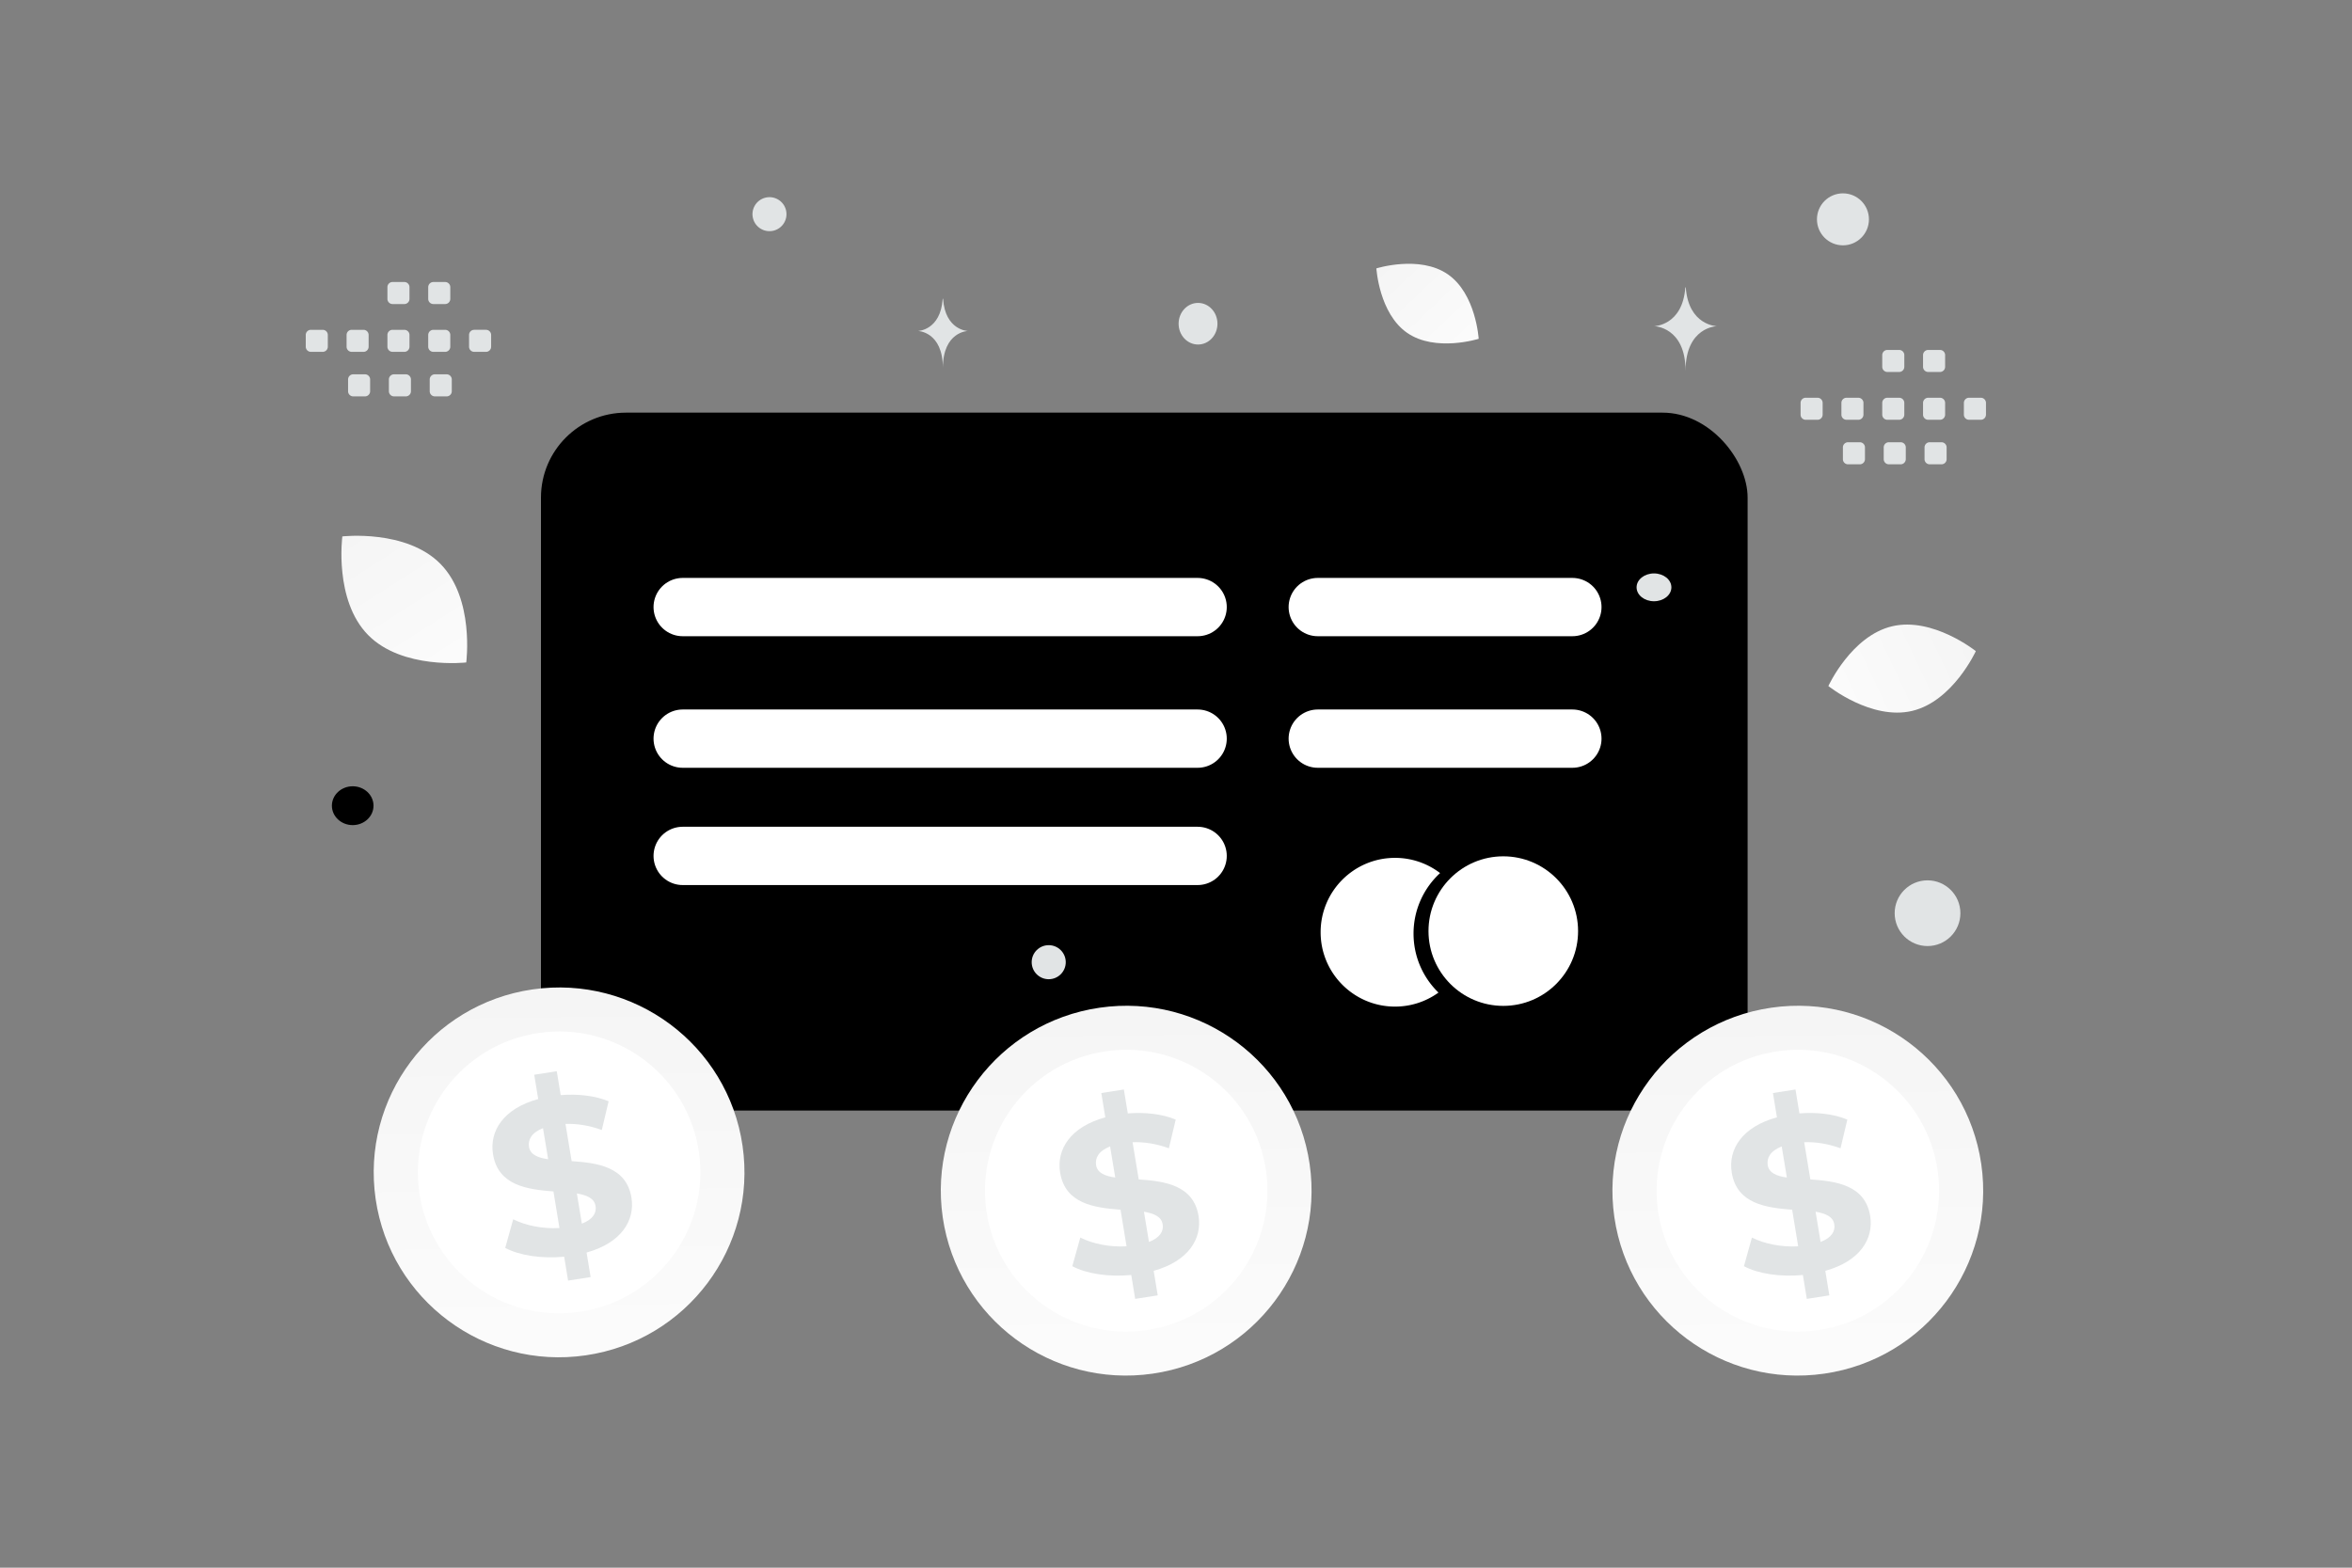 <svg width="900" height="600" viewBox="0 0 900 600" fill="none" xmlns="http://www.w3.org/2000/svg"><rect x="0" y="0" width="900" height="600" fill="#808080" stroke="none"/><path fill="transparent" d="M0 0h900v600H0z"/><rect x="207" y="157.932" width="461.729" height="267.116" rx="32.526" fill="#000"/><path d="M601.672 232.343h-97.425m97.425 50.355h-97.425m-45.976-50.355H261.232m197.039 50.355H261.232m197.039 44.882H261.232" stroke="#fff" stroke-width="22.309" stroke-miterlimit="10" stroke-linecap="round" stroke-linejoin="round"/><path fill-rule="evenodd" clip-rule="evenodd" d="M551.054 334.152a28.333 28.333 0 0 0-17.25-5.822c-15.719 0-28.462 12.743-28.462 28.461 0 15.719 12.743 28.462 28.462 28.462a28.332 28.332 0 0 0 16.631-5.363c-5.884-5.72-9.54-13.721-9.54-22.576 0-9.162 3.913-17.409 10.159-23.162z" fill="#fff"/><circle cx="575.238" cy="356.36" r="28.619" fill="#fff"/><path d="M501.136 445.514c5.609 38.678-21.236 74.579-60.021 80.215-38.758 5.636-74.738-21.156-80.375-59.834-5.609-38.652 21.263-74.578 60.021-80.215 38.785-5.636 74.766 21.156 80.375 59.834z" fill="url(#a)"/><path d="M484.441 447.945c4.273 29.462-16.188 56.842-45.73 61.142-29.543 4.274-56.976-16.134-61.25-45.596-4.274-29.49 16.187-56.869 45.73-61.143 29.543-4.301 56.949 16.107 61.25 45.597z" fill="#fff"/><path d="m441.456 486.385 1.553 9.387-8.628 1.348-1.499-9.143c-8.628.836-17.229-.486-22.556-3.372l3.052-10.951c4.827 2.428 11.403 3.723 17.701 3.345L428.776 463c-9.933-.782-21.142-2.211-23.112-14.187-1.47-8.874 3.913-17.532 17.286-21.173l-1.526-9.306 8.628-1.348 1.499 9.143c6.548-.512 13.123.189 18.339 2.374l-2.608 10.978c-4.8-1.754-9.516-2.482-13.9-2.32l2.358 14.241c9.933.675 20.948 2.158 22.89 13.972 1.415 8.739-3.884 17.316-17.174 21.011zm-14.705-35.711-1.97-11.895c-4.412 1.727-5.799 4.424-5.355 7.202.499 2.913 3.329 4.127 7.325 4.693zm18.145 17.91c-.472-2.94-3.246-4.127-7.158-4.828l1.914 11.571c4.162-1.592 5.688-4.073 5.244-6.743z" fill="#E1E4E5"/><path d="M284.136 438.514c5.609 38.678-21.236 74.579-60.021 80.215-38.758 5.636-74.738-21.156-80.375-59.834-5.609-38.652 21.263-74.578 60.021-80.215 38.785-5.636 74.766 21.156 80.375 59.834z" fill="url(#b)"/><path d="M267.441 440.945c4.273 29.462-16.188 56.842-45.73 61.142-29.543 4.274-56.976-16.134-61.25-45.596-4.274-29.49 16.187-56.869 45.73-61.143 29.543-4.301 56.949 16.107 61.25 45.597z" fill="#fff"/><path d="m224.456 479.385 1.553 9.387-8.628 1.348-1.499-9.143c-8.628.836-17.229-.486-22.556-3.372l3.052-10.951c4.827 2.428 11.403 3.723 17.701 3.345L211.776 456c-9.933-.782-21.142-2.211-23.112-14.187-1.47-8.874 3.913-17.532 17.286-21.173l-1.526-9.306 8.628-1.348 1.499 9.143c6.548-.512 13.123.189 18.339 2.374l-2.608 10.978c-4.8-1.754-9.516-2.482-13.9-2.32l2.358 14.241c9.933.675 20.948 2.158 22.89 13.972 1.415 8.739-3.884 17.316-17.174 21.011zm-14.705-35.711-1.97-11.895c-4.412 1.727-5.799 4.424-5.355 7.202.499 2.913 3.329 4.127 7.325 4.693zm18.145 17.91c-.472-2.94-3.246-4.127-7.158-4.828l1.914 11.571c4.162-1.592 5.688-4.073 5.244-6.743z" fill="#E1E4E5"/><path d="M758.136 445.514c5.609 38.678-21.236 74.579-60.021 80.215-38.758 5.636-74.738-21.156-80.375-59.834-5.609-38.652 21.263-74.578 60.021-80.215 38.785-5.636 74.766 21.156 80.375 59.834z" fill="url(#c)"/><path d="M741.441 447.945c4.273 29.462-16.188 56.842-45.73 61.142-29.543 4.274-56.976-16.134-61.25-45.596-4.274-29.49 16.187-56.869 45.73-61.143 29.543-4.301 56.949 16.107 61.25 45.597z" fill="#fff"/><path d="m698.456 486.385 1.553 9.387-8.628 1.348-1.499-9.143c-8.628.836-17.229-.486-22.556-3.372l3.052-10.951c4.827 2.428 11.403 3.723 17.701 3.345L685.776 463c-9.933-.782-21.142-2.211-23.112-14.187-1.47-8.874 3.913-17.532 17.286-21.173l-1.526-9.306 8.628-1.348 1.499 9.143c6.548-.512 13.123.189 18.339 2.374l-2.608 10.978c-4.8-1.754-9.516-2.482-13.9-2.32l2.358 14.241c9.933.675 20.948 2.158 22.89 13.972 1.415 8.739-3.884 17.316-17.174 21.011zm-14.705-35.711-1.97-11.895c-4.412 1.727-5.799 4.424-5.355 7.202.499 2.913 3.329 4.127 7.325 4.693zm18.145 17.91c-.472-2.94-3.246-4.127-7.158-4.828l1.914 11.571c4.162-1.592 5.688-4.073 5.244-6.743z" fill="#E1E4E5"/><path fill-rule="evenodd" clip-rule="evenodd" d="M118.967 126.229h4.504c1.09 0 1.967.886 1.967 1.966v4.505a1.968 1.968 0 0 1-1.967 1.966h-4.504A1.974 1.974 0 0 1 117 132.7v-4.505a1.962 1.962 0 0 1 1.967-1.966zm15.618 0h4.505c1.08 0 1.966.886 1.966 1.966v4.505a1.968 1.968 0 0 1-1.966 1.966h-4.505a1.973 1.973 0 0 1-1.966-1.966v-4.505c0-1.08.886-1.966 1.966-1.966zm15.629 0h4.505c1.08 0 1.967.886 1.967 1.966v4.505a1.969 1.969 0 0 1-1.967 1.966h-4.505a1.973 1.973 0 0 1-1.966-1.966v-4.505a1.962 1.962 0 0 1 1.966-1.966zm15.619 0h4.505c1.08 0 1.966.886 1.966 1.966v4.505a1.968 1.968 0 0 1-1.966 1.966h-4.505a1.975 1.975 0 0 1-1.975-1.966v-4.505a1.987 1.987 0 0 1 1.975-1.966zm15.62-.001h4.505c1.089 0 1.976.886 1.976 1.967v4.504a1.97 1.97 0 0 1-1.976 1.967h-4.505a1.974 1.974 0 0 1-1.966-1.967v-4.504c0-1.081.886-1.967 1.966-1.967zm-46.295 17.032h4.505c1.08 0 1.966.887 1.966 1.967v4.514c0 1.08-.886 1.966-1.966 1.966h-4.505a1.968 1.968 0 0 1-1.967-1.966v-4.505a1.965 1.965 0 0 1 1.967-1.976zm15.619 0h4.505c1.08 0 1.966.887 1.966 1.967v4.514c0 1.08-.886 1.966-1.966 1.966h-4.505a1.974 1.974 0 0 1-1.967-1.966v-4.505a1.965 1.965 0 0 1 1.967-1.976zm15.62 0h4.505c1.089 0 1.975.887 1.975 1.967v4.514c0 1.08-.886 1.966-1.975 1.966h-4.505a1.973 1.973 0 0 1-1.966-1.966v-4.505c0-1.089.886-1.976 1.966-1.976zm-16.183-35.328h4.505c1.08 0 1.967.886 1.967 1.966v4.505a1.969 1.969 0 0 1-1.967 1.966h-4.505a1.973 1.973 0 0 1-1.966-1.966v-4.505a1.962 1.962 0 0 1 1.966-1.966zm15.619 0h4.505c1.08 0 1.966.886 1.966 1.966v4.505a1.968 1.968 0 0 1-1.966 1.966h-4.505a1.975 1.975 0 0 1-1.975-1.966v-4.505a1.987 1.987 0 0 1 1.975-1.966zm525.134 44.297h4.504c1.09 0 1.967.886 1.967 1.966v4.505a1.968 1.968 0 0 1-1.967 1.966h-4.504A1.974 1.974 0 0 1 689 158.7v-4.505a1.962 1.962 0 0 1 1.967-1.966zm15.618 0h4.505c1.08 0 1.966.886 1.966 1.966v4.505a1.968 1.968 0 0 1-1.966 1.966h-4.505a1.973 1.973 0 0 1-1.966-1.966v-4.505c0-1.08.886-1.966 1.966-1.966zm15.629 0h4.505c1.08 0 1.967.886 1.967 1.966v4.505a1.969 1.969 0 0 1-1.967 1.966h-4.505a1.973 1.973 0 0 1-1.966-1.966v-4.505a1.962 1.962 0 0 1 1.966-1.966zm15.619 0h4.505c1.08 0 1.966.886 1.966 1.966v4.505a1.968 1.968 0 0 1-1.966 1.966h-4.505a1.975 1.975 0 0 1-1.975-1.966v-4.505a1.987 1.987 0 0 1 1.975-1.966zm15.62-.001h4.505c1.089 0 1.976.886 1.976 1.967v4.504a1.97 1.97 0 0 1-1.976 1.967h-4.505a1.974 1.974 0 0 1-1.966-1.967v-4.504c0-1.081.886-1.967 1.966-1.967zm-46.295 17.032h4.505c1.08 0 1.966.887 1.966 1.967v4.514c0 1.08-.886 1.966-1.966 1.966h-4.505a1.968 1.968 0 0 1-1.967-1.966v-4.505a1.965 1.965 0 0 1 1.967-1.976zm15.619 0h4.505c1.08 0 1.966.887 1.966 1.967v4.514c0 1.08-.886 1.966-1.966 1.966h-4.505a1.974 1.974 0 0 1-1.967-1.966v-4.505a1.965 1.965 0 0 1 1.967-1.976zm15.62 0h4.505c1.089 0 1.975.887 1.975 1.967v4.514c0 1.08-.886 1.966-1.975 1.966h-4.505a1.973 1.973 0 0 1-1.966-1.966v-4.505c0-1.089.886-1.976 1.966-1.976zm-16.183-35.328h4.505c1.08 0 1.967.886 1.967 1.966v4.505a1.969 1.969 0 0 1-1.967 1.966h-4.505a1.973 1.973 0 0 1-1.966-1.966v-4.505a1.962 1.962 0 0 1 1.966-1.966zm15.619 0h4.505c1.08 0 1.966.886 1.966 1.966v4.505a1.968 1.968 0 0 1-1.966 1.966h-4.505a1.975 1.975 0 0 1-1.975-1.966v-4.505a1.987 1.987 0 0 1 1.975-1.966z" fill="#E1E4E5"/><path d="M731.687 272.086c-15.579 3.69-32.055-9.521-32.055-9.521s8.792-19.188 24.376-22.867c15.578-3.691 32.05 9.509 32.05 9.509s-8.793 19.188-24.371 22.879z" fill="url(#d)"/><path d="M538.506 127.431c10.806 7.443 27.315 2.24 27.315 2.24s-1.022-17.269-11.836-24.705c-10.806-7.444-27.308-2.248-27.308-2.248s1.022 17.269 11.829 24.713z" fill="url(#e)"/><path d="M140.847 243.029c13.088 13.321 37.563 10.512 37.563 10.512s3.238-24.406-9.862-37.719c-13.088-13.321-37.55-10.521-37.55-10.521s-3.239 24.407 9.849 37.728z" fill="url(#f)"/><ellipse cx="584.836" cy="180.709" rx="6.371" ry="5.84" transform="rotate(180 584.836 180.709)" fill="#000"/><ellipse cx="134.963" cy="308.364" rx="7.963" ry="7.432" transform="rotate(180 134.963 308.364)" fill="#000"/><circle r="12.575" transform="matrix(-1 0 0 1 737.575 349.507)" fill="#E1E4E5"/><ellipse rx="7.432" ry="7.963" transform="matrix(-1 0 0 1 458.432 123.895)" fill="#E1E4E5"/><circle r="6.517" transform="matrix(-1 0 0 1 401.295 368.26)" fill="#E1E4E5"/><circle r="9.947" transform="matrix(-1 0 0 1 705.209 83.947)" fill="#E1E4E5"/><circle r="6.506" transform="scale(1 -1) rotate(-75 93.81 -232.848)" fill="#E1E4E5"/><ellipse rx="6.658" ry="5.327" transform="matrix(-1 0 0 1 632.904 224.79)" fill="#E1E4E5"/><path d="M644.895 110h.175c1.031 14.614 11.9 14.839 11.9 14.839s-11.985.234-11.985 17.121c0-16.887-11.985-17.121-11.985-17.121s10.864-.225 11.895-14.839zm-284.166 4.348h.139c.823 12.138 9.489 12.325 9.489 12.325s-9.556.194-9.556 14.219c0-14.025-9.556-14.219-9.556-14.219s8.662-.187 9.484-12.325z" fill="#E1E4E5"/><defs><linearGradient id="a" x1="433.964" y1="605.836" x2="429.609" y2="230.954" gradientUnits="userSpaceOnUse"><stop stop-color="#fff"/><stop offset="1" stop-color="#EEE"/></linearGradient><linearGradient id="b" x1="216.964" y1="598.836" x2="212.609" y2="223.954" gradientUnits="userSpaceOnUse"><stop stop-color="#fff"/><stop offset="1" stop-color="#EEE"/></linearGradient><linearGradient id="c" x1="690.964" y1="605.836" x2="686.609" y2="230.954" gradientUnits="userSpaceOnUse"><stop stop-color="#fff"/><stop offset="1" stop-color="#EEE"/></linearGradient><linearGradient id="d" x1="673.023" y1="281.262" x2="809.395" y2="216.835" gradientUnits="userSpaceOnUse"><stop stop-color="#fff"/><stop offset="1" stop-color="#EEE"/></linearGradient><linearGradient id="e" x1="580.601" y1="151.853" x2="495.536" y2="62.155" gradientUnits="userSpaceOnUse"><stop stop-color="#fff"/><stop offset="1" stop-color="#EEE"/></linearGradient><linearGradient id="f" x1="193.066" y1="288.53" x2="98.447" y2="140.206" gradientUnits="userSpaceOnUse"><stop stop-color="#fff"/><stop offset="1" stop-color="#EEE"/></linearGradient></defs></svg>